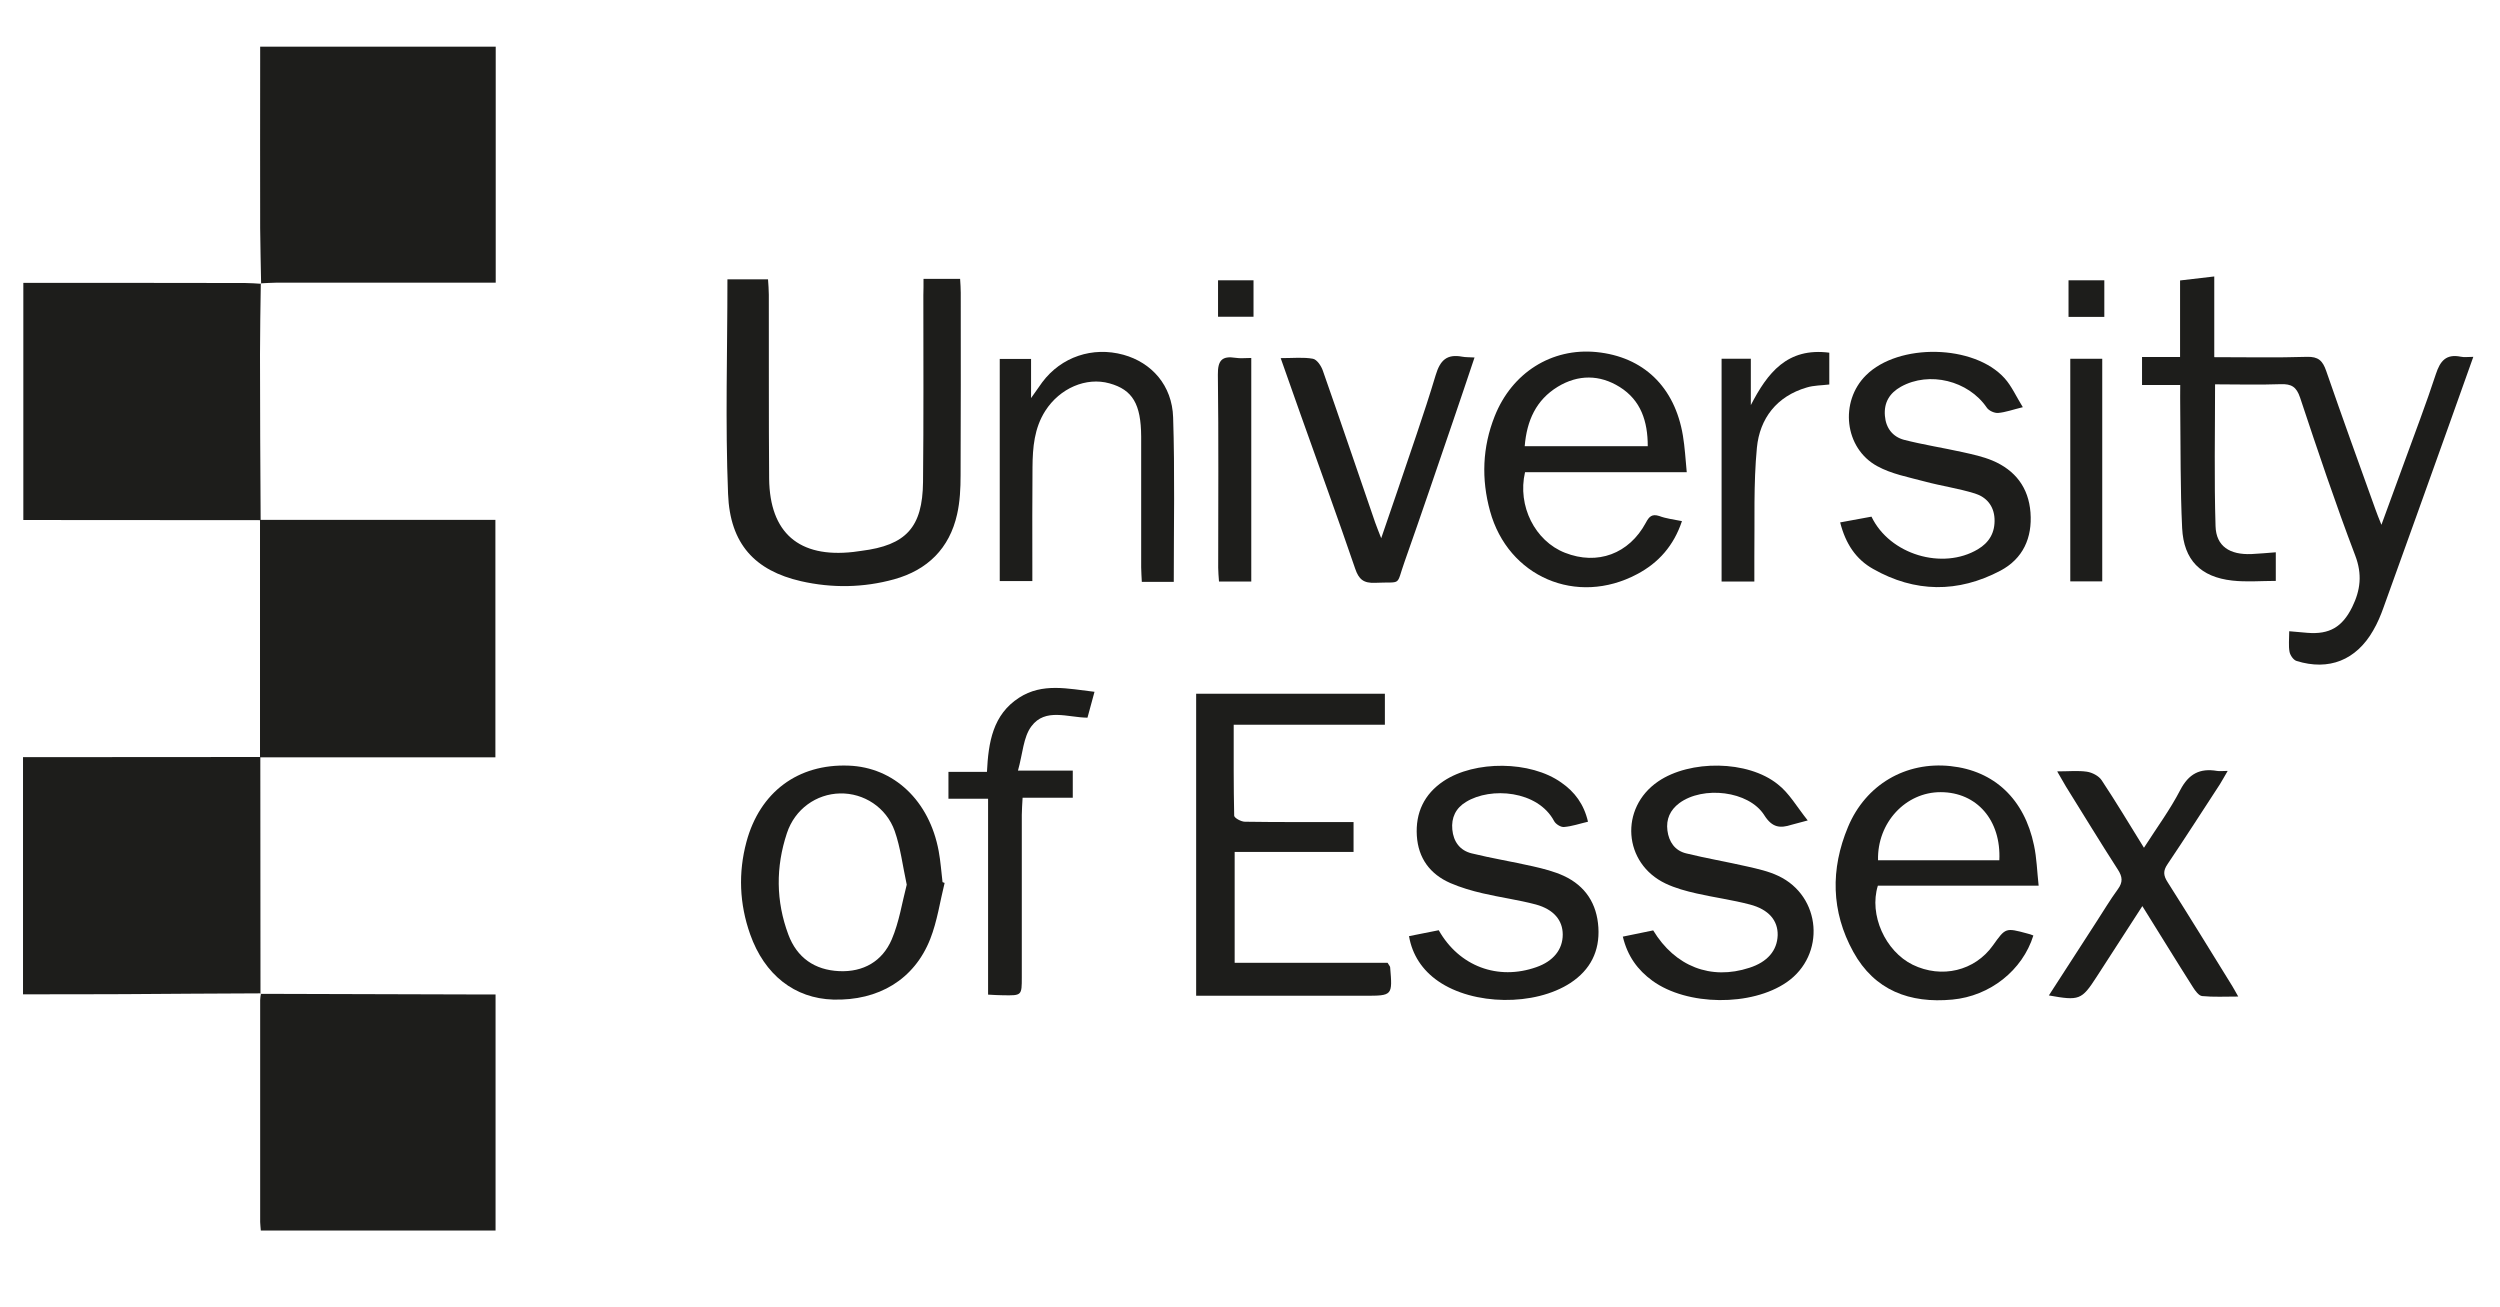 <?xml version="1.0" encoding="utf-8"?>
<!-- Generator: Adobe Illustrator 25.1.0, SVG Export Plug-In . SVG Version: 6.00 Build 0)  -->
<svg version="1.1" id="Capa_1" xmlns="http://www.w3.org/2000/svg" xmlns:xlink="http://www.w3.org/1999/xlink" x="0px" y="0px"
	 viewBox="0 0 156.44 81.78" style="enable-background:new 0 0 156.44 81.78;" xml:space="preserve">
<style type="text/css">
	.st0{clip-path:url(#SVGID_2_);fill:#1D1D1B;}
	.st1{fill:#1D1D1B;}
</style>
<g>
	<g>
		<defs>
			<rect id="SVGID_1_" x="1.44" y="2.92" width="153.33" height="74.08"/>
		</defs>
		<clipPath id="SVGID_2_">
			<use xlink:href="#SVGID_1_"  style="overflow:visible;"/>
		</clipPath>
		<path class="st0" d="M16.32,17.74c-0.02,1.48-0.05,2.95-0.05,4.42c0,3.47,0.02,6.93,0.04,10.39c-4.95,0-9.9-0.01-14.85-0.01V17.7
			c4.63,0,9.25,0,13.88,0.01c0.34,0,0.68,0.03,1.02,0.05L16.32,17.74z"/>
		<path class="st0" d="M1.44,47.38c4.95,0,9.9-0.01,14.85-0.01c0,4.94,0.01,9.88,0.01,14.82l0.02-0.03
			c-2.86,0.01-5.73,0.03-8.59,0.05c-2.1,0.01-4.2,0.01-6.3,0.01V47.38z"/>
		<path class="st0" d="M16.34,17.76c-0.02-1.16-0.05-2.32-0.06-3.48c-0.01-3.47,0-6.93,0-10.39V2.92h14.74v14.77h-0.91
			c-4.29,0-8.57,0-12.86,0c-0.31,0-0.62,0.03-0.93,0.04C16.32,17.74,16.34,17.76,16.34,17.76"/>
		<path class="st0" d="M16.27,47.39c0-4.95,0-9.91,0-14.86H31v14.86H16.27z"/>
		<path class="st0" d="M16.31,62.19c4.57,0.01,9.14,0.03,13.71,0.04c0.31,0,0.62,0,0.99,0V77H16.32c-0.01-0.21-0.04-0.37-0.04-0.53
			c0-4.63,0-9.25,0-13.88c0-0.14,0.03-0.28,0.05-0.42L16.31,62.19"/>
		<path class="st0" d="M149.02,32.84c0.53-1.44,0.98-2.67,1.43-3.91c0.67-1.84,1.37-3.67,1.98-5.53c0.27-0.82,0.64-1.26,1.55-1.08
			c0.22,0.05,0.45,0.01,0.79,0.01c-0.52,1.46-1.01,2.83-1.5,4.21c-1.37,3.82-2.73,7.64-4.11,11.45c-0.18,0.51-0.39,1.01-0.66,1.47
			c-1.06,1.85-2.77,2.53-4.79,1.9c-0.2-0.06-0.4-0.36-0.44-0.57c-0.07-0.38-0.02-0.78-0.02-1.29c0.43,0.04,0.79,0.07,1.14,0.1
			c1.38,0.11,2.18-0.36,2.8-1.61c0.52-1.06,0.64-2.05,0.19-3.23c-1.24-3.26-2.35-6.57-3.45-9.88c-0.23-0.68-0.54-0.86-1.21-0.84
			c-1.36,0.05-2.71,0.01-4.11,0.01c0,3.04-0.06,5.96,0.03,8.88c0.04,1.25,0.88,1.8,2.26,1.74c0.48-0.02,0.96-0.07,1.51-0.11v1.79
			c-0.92,0-1.83,0.08-2.72-0.02c-1.98-0.22-3.04-1.28-3.14-3.28c-0.12-2.49-0.09-5-0.12-7.5c-0.01-0.45,0-0.9,0-1.46h-2.39v-1.75
			h2.38v-4.79c0.73-0.09,1.37-0.16,2.14-0.25v5.05c2.01,0,3.91,0.04,5.8-0.02c0.71-0.02,0.98,0.24,1.2,0.87
			c1,2.89,2.04,5.77,3.08,8.66C148.73,32.13,148.84,32.38,149.02,32.84"/>
		<path class="st0" d="M57.79,17.45h2.29c0.02,0.32,0.04,0.59,0.04,0.87c0,3.81,0.01,7.61-0.01,11.42c0,0.82-0.04,1.66-0.22,2.45
			c-0.48,2.13-1.85,3.48-3.94,4.06c-1.92,0.53-3.88,0.56-5.82,0.12c-2.88-0.66-4.45-2.32-4.57-5.46c-0.18-4.45-0.04-8.91-0.04-13.43
			h2.54c0.02,0.32,0.05,0.64,0.05,0.97c0.01,3.84-0.01,7.67,0.02,11.51c0.04,3.39,1.87,4.96,5.26,4.58
			c0.17-0.02,0.34-0.05,0.51-0.07c2.8-0.35,3.83-1.47,3.86-4.31c0.04-3.89,0.02-7.79,0.02-11.68
			C57.79,18.16,57.79,17.86,57.79,17.45"/>
		<path class="st0" d="M84.7,51.44v1.87h-7.44v6.94h9.57c0.11,0.18,0.16,0.23,0.16,0.28c0.15,1.78,0.15,1.78-1.6,1.78h-9.46h-1.08
			v-18.9h11.81v1.94h-9.46c0,1.96-0.01,3.83,0.03,5.69c0,0.14,0.43,0.38,0.67,0.38c1.93,0.03,3.86,0.02,5.8,0.02H84.7z"/>
		<path class="st0" d="M103.11,27.92c0-1.56-0.43-2.87-1.75-3.7c-1.26-0.79-2.61-0.79-3.88-0.02c-1.36,0.83-1.94,2.12-2.07,3.72
			H103.11z M105.25,32.61c-0.51,1.53-1.46,2.61-2.81,3.32c-3.78,2.01-8.07,0.17-9.2-3.95c-0.55-2-0.48-3.99,0.29-5.93
			c1.08-2.73,3.57-4.29,6.36-4.02c2.94,0.29,4.91,2.17,5.42,5.23c0.12,0.72,0.16,1.45,0.24,2.29H95.43
			c-0.49,2.11,0.63,4.31,2.5,5.04c2.03,0.8,4.01,0.07,5.06-1.88c0.2-0.38,0.38-0.57,0.84-0.42
			C104.25,32.45,104.71,32.5,105.25,32.61"/>
		<path class="st0" d="M125.11,53.83c0.12-2.51-1.41-4.25-3.66-4.26c-2.2-0.01-3.99,1.91-3.93,4.26H125.11z M127.24,58.54
			c-0.68,2.18-2.71,3.79-5.07,4.01c-2.66,0.25-4.87-0.57-6.2-2.99c-1.39-2.52-1.43-5.18-0.33-7.81c1.11-2.66,3.62-4.11,6.42-3.81
			c2.73,0.29,4.62,2.06,5.22,4.96c0.17,0.79,0.19,1.61,0.29,2.52h-10.06c-0.57,1.83,0.47,4.11,2.18,4.95
			c1.81,0.88,3.88,0.39,5.02-1.21c0.79-1.11,0.79-1.11,2.13-0.75C126.99,58.44,127.11,58.49,127.24,58.54"/>
		<path class="st0" d="M56.74,55.36c-0.26-1.21-0.39-2.32-0.75-3.35c-0.53-1.5-1.95-2.39-3.42-2.36c-1.48,0.03-2.83,0.97-3.33,2.49
			c-0.7,2.11-0.69,4.25,0.09,6.34c0.54,1.45,1.65,2.22,3.18,2.29c1.51,0.07,2.7-0.61,3.29-1.98C56.27,57.69,56.45,56.47,56.74,55.36
			 M59.11,55.25c-0.29,1.17-0.46,2.39-0.9,3.51c-1,2.54-3.24,3.87-6.07,3.79c-2.41-0.07-4.3-1.54-5.2-4.09
			c-0.67-1.9-0.75-3.84-0.23-5.78c0.84-3.12,3.23-4.89,6.39-4.77c2.84,0.1,5.06,2.2,5.64,5.35c0.12,0.64,0.16,1.29,0.24,1.94
			C59.02,55.21,59.06,55.23,59.11,55.25"/>
		<path class="st0" d="M113.12,51.34c-0.57,0.15-0.8,0.21-1.01,0.27c-0.72,0.23-1.21,0.19-1.71-0.6c-0.97-1.53-3.84-1.85-5.32-0.75
			c-0.57,0.43-0.83,1-0.74,1.71c0.09,0.71,0.47,1.26,1.17,1.43c1.26,0.31,2.55,0.53,3.82,0.82c0.66,0.15,1.34,0.3,1.95,0.59
			c2.7,1.27,2.98,4.95,0.53,6.65c-2.21,1.53-6.24,1.49-8.41-0.09c-0.92-0.67-1.56-1.54-1.85-2.76c0.66-0.14,1.29-0.26,1.9-0.39
			c1.37,2.26,3.61,3.13,6.02,2.34c1.13-0.36,1.74-1.08,1.77-2.04c0.02-0.91-0.55-1.61-1.74-1.92c-1.1-0.29-2.23-0.44-3.33-0.69
			c-0.66-0.15-1.33-0.33-1.94-0.62c-2.66-1.26-2.9-4.73-0.47-6.39c1.99-1.36,5.61-1.34,7.49,0.18
			C111.96,49.63,112.42,50.46,113.12,51.34"/>
		<path class="st0" d="M99.37,51.42c-0.52,0.12-1,0.29-1.5,0.33c-0.2,0.02-0.52-0.18-0.62-0.37c-1.02-1.92-3.97-2.15-5.51-1.2
			c-0.65,0.39-0.93,0.99-0.86,1.73c0.07,0.75,0.47,1.31,1.21,1.49c1.26,0.31,2.55,0.52,3.83,0.81c0.66,0.15,1.33,0.32,1.94,0.6
			c1.35,0.63,2.07,1.74,2.16,3.23c0.09,1.48-0.5,2.65-1.75,3.47c-2.24,1.46-6.07,1.41-8.27-0.11c-1-0.69-1.63-1.65-1.83-2.82
			c0.62-0.12,1.25-0.25,1.86-0.37c1.28,2.26,3.7,3.16,6.11,2.31c1.06-0.37,1.65-1.1,1.65-2.04c0-0.88-0.55-1.57-1.68-1.88
			c-1.09-0.29-2.22-0.44-3.33-0.7c-0.69-0.16-1.37-0.36-2.02-0.64c-1.28-0.56-2.01-1.56-2.1-2.96c-0.09-1.44,0.46-2.61,1.67-3.42
			c1.96-1.31,5.45-1.28,7.37,0.09C98.54,49.55,99.12,50.33,99.37,51.42"/>
		<path class="st0" d="M115.15,32.69c0.72-0.13,1.35-0.25,1.96-0.36c1.14,2.38,4.45,3.36,6.66,2.04c0.72-0.43,1.08-1.06,1.04-1.91
			c-0.04-0.82-0.52-1.36-1.23-1.58c-1.03-0.32-2.1-0.47-3.14-0.75c-1.01-0.27-2.08-0.47-2.97-0.96c-2.06-1.12-2.37-4.04-0.7-5.69
			c2.03-2.02,6.75-1.94,8.67,0.19c0.44,0.49,0.72,1.13,1.14,1.81c-0.62,0.15-1.08,0.32-1.54,0.36c-0.24,0.02-0.59-0.14-0.72-0.34
			c-1.15-1.68-3.59-2.29-5.37-1.3c-0.71,0.4-1.07,0.99-1,1.82c0.06,0.77,0.49,1.31,1.19,1.5c1.21,0.31,2.44,0.5,3.66,0.77
			c0.63,0.14,1.28,0.28,1.88,0.53c1.42,0.6,2.26,1.68,2.38,3.25c0.12,1.59-0.47,2.89-1.88,3.64c-2.65,1.4-5.35,1.38-7.97-0.11
			C116.14,35,115.49,34.03,115.15,32.69"/>
		<path class="st0" d="M73.45,36.41h-2c-0.01-0.31-0.04-0.61-0.04-0.91c0-2.73,0-5.45,0-8.18c-0.01-2.04-0.54-2.93-1.98-3.33
			c-1.46-0.41-3.11,0.3-4.02,1.72c-0.69,1.08-0.79,2.29-0.8,3.52c-0.02,2.05-0.01,4.09-0.01,6.13v1h-2.04v-13.9h1.96v2.45
			c0.33-0.46,0.51-0.73,0.7-0.99c1.19-1.59,3.15-2.25,5.08-1.72c1.77,0.49,3.05,1.92,3.11,3.92C73.52,29.52,73.45,32.92,73.45,36.41
			"/>
		<path class="st0" d="M128.73,48.27c0.73,0,1.31-0.06,1.86,0.02c0.33,0.05,0.74,0.26,0.92,0.53c0.89,1.34,1.72,2.73,2.65,4.23
			c0.82-1.28,1.64-2.39,2.27-3.61c0.53-1.02,1.23-1.38,2.3-1.2c0.16,0.03,0.34,0,0.67,0c-0.2,0.34-0.34,0.6-0.49,0.84
			c-1.09,1.67-2.16,3.34-3.27,4.99c-0.29,0.42-0.27,0.71,0,1.13c1.37,2.16,2.71,4.34,4.05,6.51c0.1,0.16,0.19,0.34,0.37,0.65
			c-0.83,0-1.55,0.04-2.26-0.03c-0.21-0.02-0.43-0.33-0.57-0.55c-1.05-1.65-2.07-3.32-3.17-5.08c-1,1.54-1.93,2.99-2.87,4.44
			c-0.93,1.44-1.08,1.49-2.98,1.15c1-1.55,1.98-3.07,2.96-4.58c0.45-0.69,0.87-1.4,1.36-2.07c0.32-0.44,0.29-0.77,0-1.22
			c-1.11-1.72-2.17-3.47-3.25-5.2C129.12,48.95,128.98,48.69,128.73,48.27"/>
		<path class="st0" d="M80.14,22.41c0.79,0,1.42-0.07,2.02,0.04c0.25,0.05,0.52,0.45,0.62,0.75c1.11,3.16,2.18,6.33,3.27,9.49
			c0.09,0.26,0.2,0.52,0.38,0.99c0.37-1.08,0.68-1.97,0.98-2.86c0.82-2.45,1.69-4.88,2.43-7.35c0.28-0.93,0.7-1.33,1.66-1.15
			c0.21,0.04,0.44,0.03,0.77,0.05c-0.45,1.34-0.88,2.63-1.32,3.91c-1.01,2.95-2.01,5.91-3.05,8.85c-0.57,1.6-0.12,1.26-1.85,1.34
			c-0.72,0.03-1.02-0.21-1.25-0.89c-1.1-3.22-2.27-6.42-3.41-9.63C81,24.84,80.6,23.72,80.14,22.41"/>
		<path class="st0" d="M59.35,49.98v-1.68h2.41c0.09-1.86,0.37-3.58,2.01-4.64c1.47-0.95,3.06-0.56,4.72-0.37
			c-0.15,0.57-0.29,1.07-0.44,1.62c-1.23-0.01-2.64-0.63-3.51,0.54c-0.51,0.68-0.54,1.72-0.84,2.77h3.43v1.7h-3.14
			c-0.02,0.42-0.05,0.75-0.05,1.08c0,3.38,0,6.77,0,10.15c0,1.15,0,1.15-1.17,1.13c-0.28,0-0.56-0.02-0.94-0.04V49.98H59.35z"/>
		<path class="st0" d="M109.78,36.39h-2.05V22.45h1.83v2.9c1.04-2.01,2.27-3.62,4.91-3.28v1.99c-0.48,0.06-0.97,0.05-1.42,0.19
			c-1.87,0.55-2.93,1.93-3.11,3.76c-0.22,2.28-0.13,4.59-0.16,6.88C109.78,35.37,109.78,35.85,109.78,36.39"/>
		<path class="st0" d="M78.3,36.39h-2.02c-0.02-0.31-0.05-0.59-0.05-0.86c0-4.03,0.03-8.06-0.02-12.09
			c-0.01-0.89,0.26-1.18,1.1-1.05c0.3,0.05,0.62,0.01,0.99,0.01V36.39z"/>
	</g>
	<rect x="129.55" y="22.45" class="st1" width="2" height="13.93"/>
	<rect x="129.44" y="17.54" class="st1" width="2.24" height="2.29"/>
	<rect x="76.22" y="17.54" class="st1" width="2.22" height="2.28"/>
</g>
</svg>
